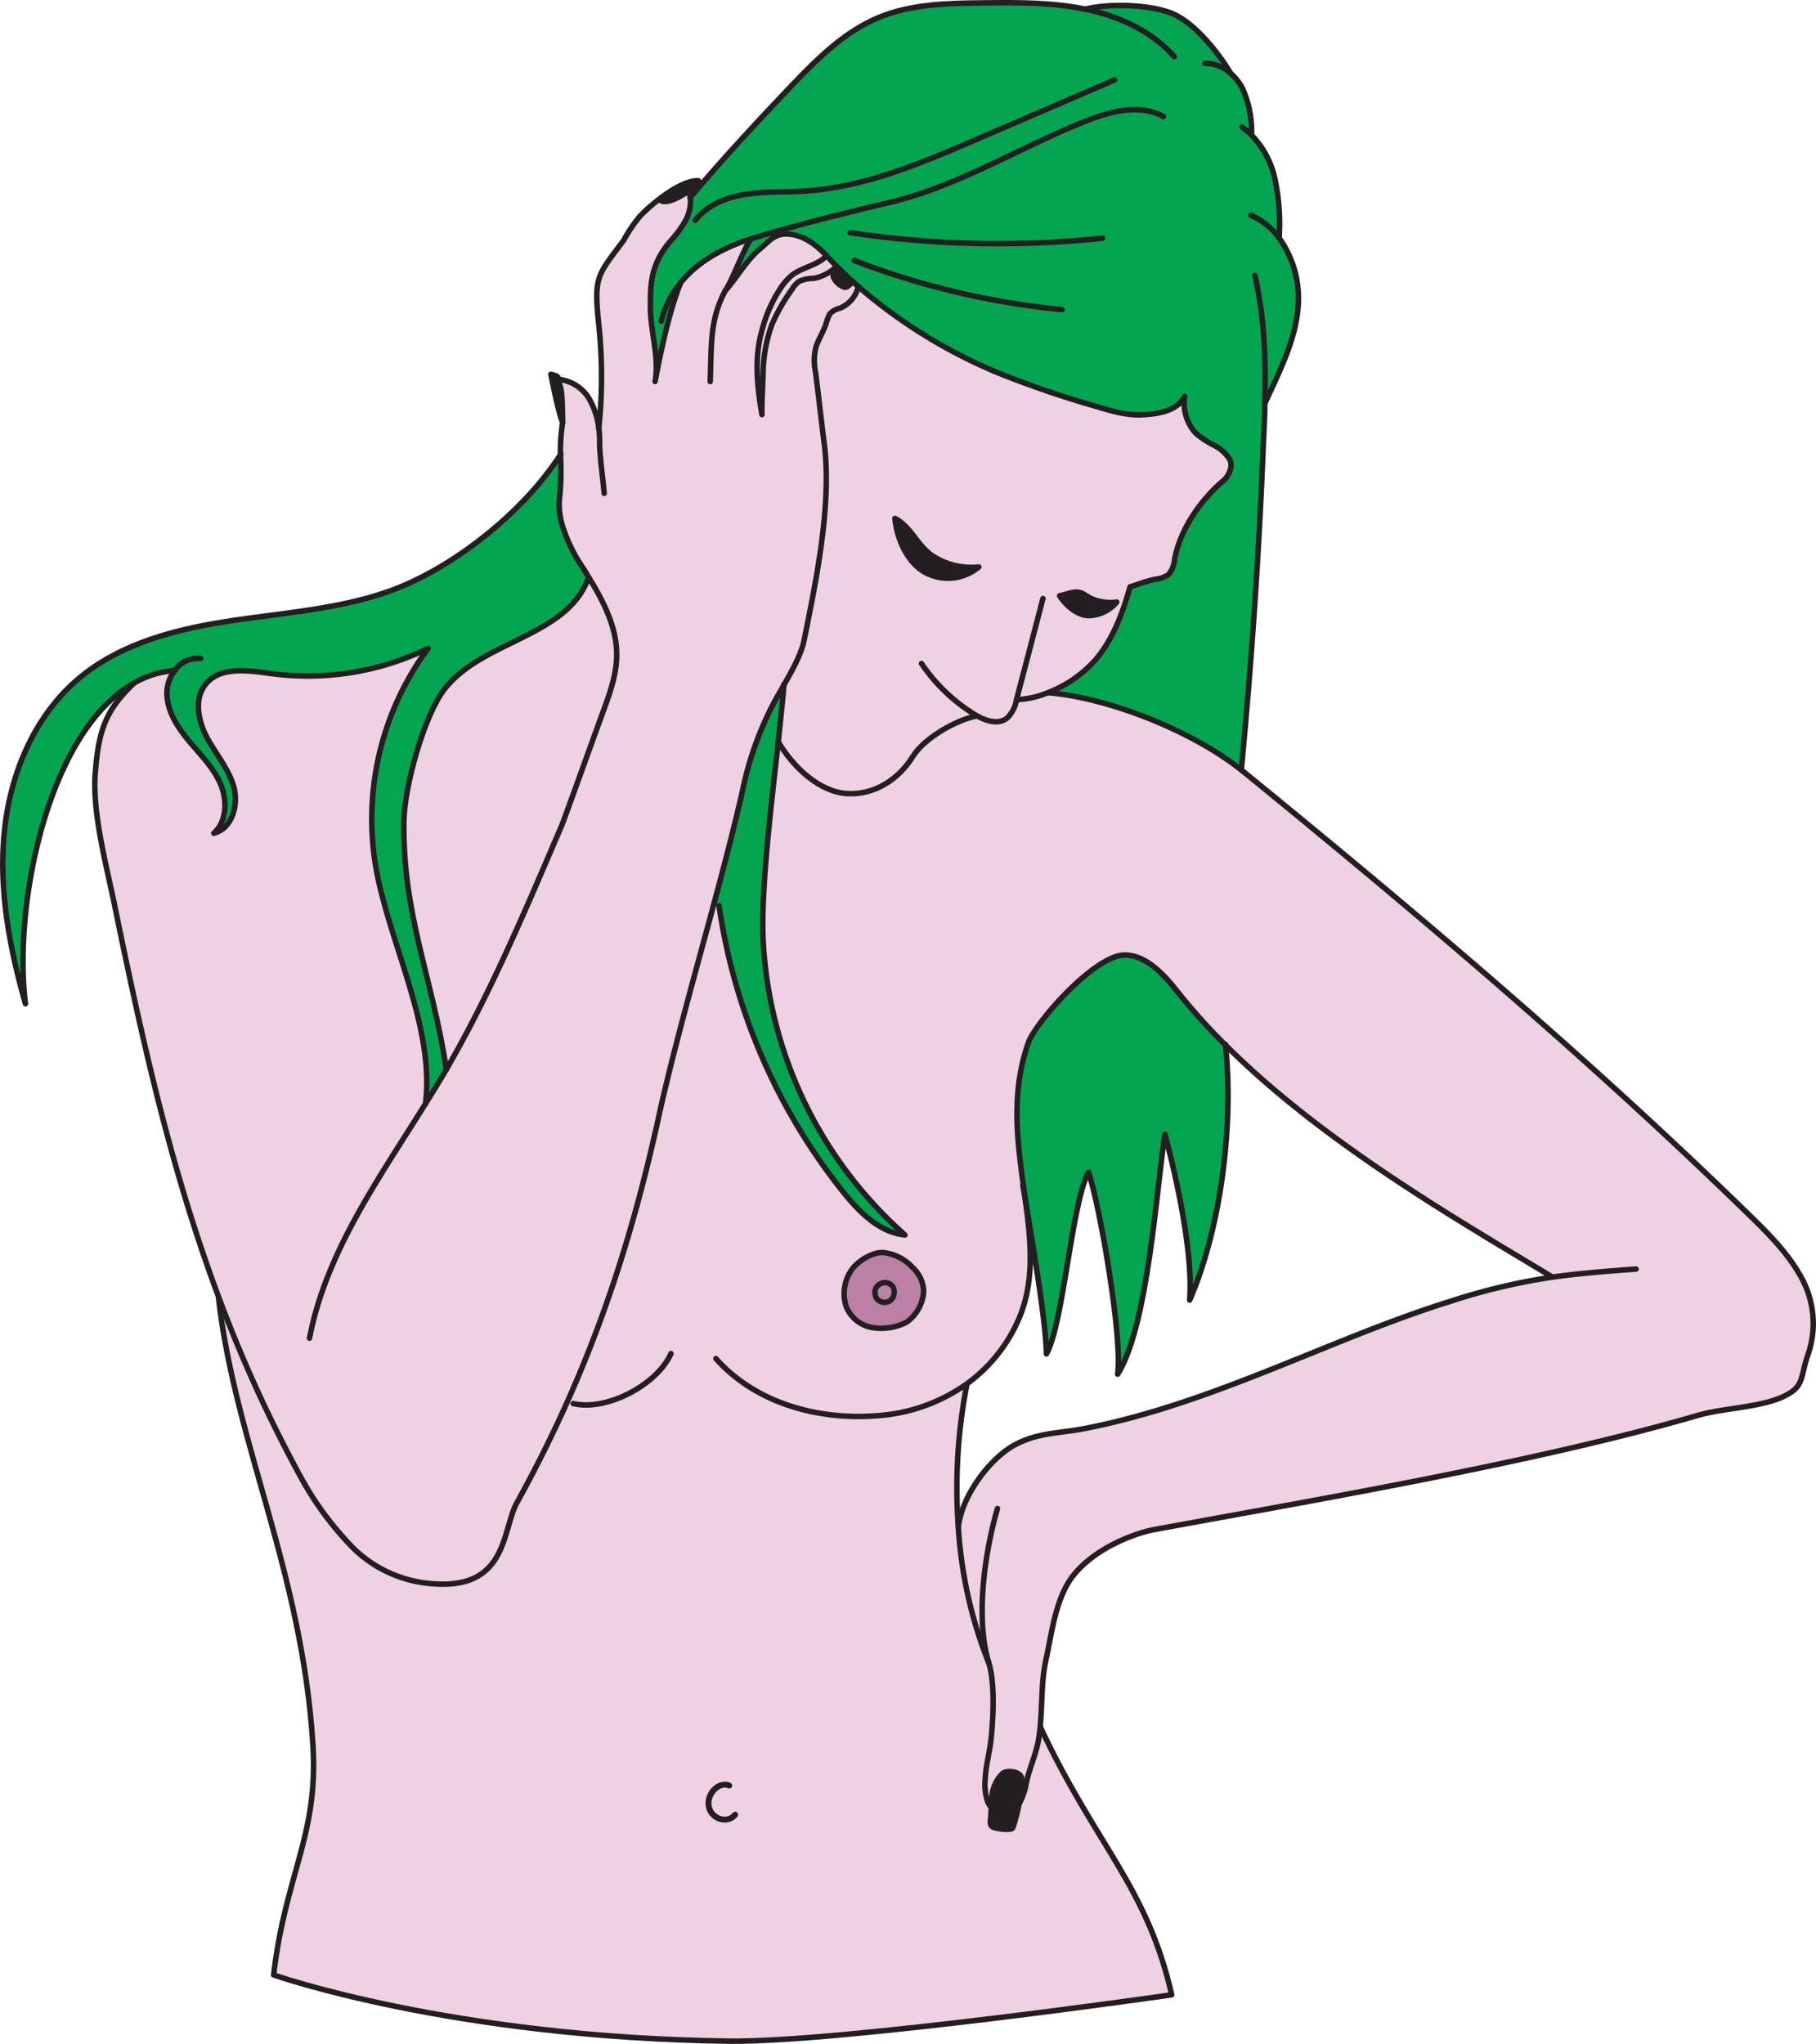 <svg xmlns="http://www.w3.org/2000/svg" viewBox="0 0 327.04 368.1"><defs><style>.cls-1{fill:#efd1e4;}.cls-2{fill:#03a550;}.cls-3{fill:#231f20;}.cls-4{fill:#bc80a6;}.cls-5,.cls-6,.cls-7{fill:none;stroke:#231f20;stroke-linecap:round;stroke-linejoin:round;}.cls-5{stroke-width:0.99px;}.cls-6{stroke-width:1.07px;}</style></defs><title>Asset 8</title><g id="Layer_2" data-name="Layer 2"><g id="Layer_1-2" data-name="Layer 1"><g id="_Group_" data-name="&lt;Group&gt;"><path class="cls-1" d="M187.31,311.14h.12c10,21.38,19.14,28.56,23.6,48.11,0,0-59.69,8.6-79.73,8.34-50-.64-82-11.92-82-11.92,2.08-18,8.08-25.15,7.08-41.28-1.95-31.26-14.07-54.47-17-80.58l.07,0A247.44,247.44,0,0,0,54,265.72a57.59,57.59,0,0,0,9.86,13.37,22.76,22.76,0,0,0,14.61,6.23c13,.79,12-9.86,14.64-14.63C106.18,247,113.6,224.62,119,199.62c2.69-11.8,6.26-24.39,9.59-36.75l.87.24a107.32,107.32,0,0,0,22.29,51.48c2.92,3.66,6.54,7.36,11.19,7.82a76.07,76.07,0,0,1-25.54-53.19c-.39-9,1.41-23.83,2.74-35.68,2.79,4.76,7.54,9.11,12.45,9.4s9.28-2.53,11.87-6.72c2-3.23,7.69-6.52,11.42-7.25l0-.08c1.74,1,3.9,1.64,5.44.46a5.78,5.78,0,0,0,1.73-3.34,16.92,16.92,0,0,0,5.78-1.32v0c11,.91,26,7,34.74,13.95l.43.34c31.65,25.83,61.87,51.41,90.69,79.46,3.56,3.47,7.15,7,9.57,11.35A17.16,17.16,0,0,1,325.59,244c-1.48,4.21-.57,5.77-4.63,7.62s-10.83,2-15.11,3.27c-29.41,8.58-69.06,15.25-98.44,20.68-5.56,1.26-12.5,4.89-15.26,9.88-2.26,4.1-2.78,8.88-3.78,13.45C187.49,302.88,187.71,307.06,187.31,311.14Zm-8.79,14.39c-.05.69-.07,1.28-.15,2.22a1.62,1.62,0,0,0,.15,1.09c.33.51,3.66.91,3.87.33a31.17,31.17,0,0,0,1.62-8.53c.11-1.8-2.82-1.79-3.4-1.3a6.47,6.47,0,0,0-2,4.87C178.57,324.73,178.54,325.15,178.52,325.53Zm6-110.62c1.09,8,2,15.62-1.05,22.68a28.17,28.17,0,0,1-9.37,11.66l0,.07a96.92,96.92,0,0,0-1.54,25.8c.47-5.42,5.51-12.46,10.33-15,4-2.13,7.86-2,12.34-2.84,23.07-4.44,44.57-16.28,65.86-22.9A112.13,112.13,0,0,1,279.53,230c-17.39-10.48-41.26-24.25-58.81-41.73a111.16,111.16,0,0,1-8.71-9.7c-2.44-3.08-5.69-6.64-9.61-6.54-5.36.14-15.9,12.06-17.21,15.76C181.9,197.11,183.29,206.23,184.5,214.91Zm-18.18,17.35a6.13,6.13,0,0,0-2-4.09,8.37,8.37,0,0,0-5.13-2.66c-2-.17-5.05,1.74-6,3.44a7.44,7.44,0,0,0-.76,6.36,6.19,6.19,0,0,0,4.86,3.76,10,10,0,0,0,6-1A7.3,7.3,0,0,0,166.32,232.26Z"/><path class="cls-2" d="M122.48,51.05c-1.88,4.62-3.41,11.55-4.56,17.66.8-4.25-.8-8.91-.84-13.23s0-8,3.76-12.23a19.61,19.61,0,0,0,2.51-3.43,7.34,7.34,0,0,0,.93-4.23c5.55-6.63,12.55-14.17,18.51-20.41,4.59-4.8,9.46-9.59,15.6-12.1C164.26.69,170.77.59,177.11.52c6.14-.06,12.34-.12,18.36,1.13,4.19-1.08,11.67-.87,15.67.79s8.3,7.05,10.49,10.78h0a9.2,9.2,0,0,1,2.13,2.71,18.82,18.82,0,0,1,1.62,8.35l0,0a16.35,16.35,0,0,1,4.1,7.34,38,38,0,0,1,.89,11.11l0,0a18.59,18.59,0,0,1,3.53,11.66c-.2,6.3-3.39,12.43-6,18.16,0,2.22-.14,4.44-.23,6.65-.83,20.65-2.06,38.82-4,59.4l0,0c-8.76-7-23.72-13-34.74-13.95v0a22.06,22.06,0,0,0,8.55-6c3-3.76,4.79-8.39,6.09-13,2.45-.77,1.94-.72,4.4-1.35a5.43,5.43,0,0,0,2.51-.84,4.76,4.76,0,0,0,1.11-2.77c1-5.36,4.6-10.6,8.76-14.14,1-.84,1.81-2.64,1.21-3.79a7,7,0,0,0-2.87-2.61A16.35,16.35,0,0,1,215.33,78a8.05,8.05,0,0,1-2-6.66c-1.3,2.6-4.6,3.16-7.5,3.32s-5.75-.69-8.53-1.53a179.41,179.41,0,0,1-17.54-6,92.89,92.89,0,0,1-25.22-15.56c-.34-.28-.68-.59-1-.89-.81-.73-1.59-1.47-2.36-2.24l-.54-.53c-.62-.62-1.23-1.26-1.83-1.9-1.85-2-4.14-3.7-6.87-3.89-2.48-.17-3.37,1.25-5.29,2.83s-4.45,5.6-6.11,7.44c1.49-2.29,3.13-7.06,4.62-9.36-5.05,1.55-9.64,4.14-12.71,8Z"/><path class="cls-3" d="M152.13,51.75a3.25,3.25,0,0,1-2.07-1.88c-.15-.54.51-1,1.14-1.39.77.77,1.55,1.51,2.36,2.24h0C153.16,51.14,152.69,51.79,152.13,51.75Z"/><path class="cls-1" d="M154.57,51.61a5.59,5.59,0,0,1-3.34,3.92,3.75,3.75,0,0,0-1.79,1,9.58,9.58,0,0,0-.69,1.83c-.58,1.61-1.27,2.58-1.79,4.1a10,10,0,0,0-.1,4.52c.52,4,1.1,9.31,1.62,13.27,1.29,10.91-1.52,24.44-3.7,35.21-.47,2.33-2.1,5.28-3.63,7.95-.81,1.42-1.59,2.76-2.16,3.89a60.12,60.12,0,0,0-5.3,15.24c-1.5,6.58-3.28,13.39-5.13,20.28-3.33,12.36-6.9,24.95-9.59,36.75-5.37,25-12.79,47.38-25.88,71.07-2.63,4.77-1.66,15.42-14.64,14.63a22.76,22.76,0,0,1-14.61-6.23A57.59,57.59,0,0,1,54,265.72a247.44,247.44,0,0,1-14.55-31.93c-8.67-23.11-13.82-46.42-18.8-70.71-1.44-7.07-4.08-16.74-3.49-23.94s1.63-11,6.86-16l0,0a17.45,17.45,0,0,1,7.49-2.34h0a6.63,6.63,0,0,0-1.42,3.87c-.07,3.23,1.78,6.18,3.84,8.67s4.44,4.8,5.75,7.76,1.26,6.83-1.15,9c3.3-.81,4.52-5.1,3.6-8.36s-3.25-5.92-4.84-8.91-2.35-7-.2-9.59c2.63-3.23,7.63-2.45,11.77-1.89a49.63,49.63,0,0,0,28.26-4.53,51.7,51.7,0,0,0-9.38,39.55c2.45,13.74,10.64,28.67,8.9,42.51l0,0q1.5-2.39,2.94-4.79c.28-.46.55-.93.82-1.4,8-13.73,14.71-29.73,20.93-44.26,2.27-6.2,5-13.9,7.29-20.1,1.23-3.35,2.48-6.79,2.49-10.36,0-4.92-2.31-9.47-4.9-13.72l-1-1.68a28.34,28.34,0,0,1-3.59-7,13.58,13.58,0,0,1-.85-5.36,48,48,0,0,0,.21-8.25,33,33,0,0,1,.4-5.83v0c0-1.14,0-5.46-.46-6.5a10.46,10.46,0,0,1-.33-1.22h0a7.25,7.25,0,0,1,5.89,4.15,14,14,0,0,1,1.39,4.62,88.67,88.67,0,0,0,0-18.57c-.92-8.78-.32-8.81,4.47-15.24a27.49,27.49,0,0,1,3-4.42,31.67,31.67,0,0,1,3.39-3l0,0c.94,1,3.4-.19,5.16-1.43l0,0a3,3,0,0,1,.33,1.05,7.34,7.34,0,0,1-.93,4.23,19.61,19.61,0,0,1-2.51,3.43c-3.74,4.26-3.79,7.92-3.76,12.23s1.64,9,.84,13.23c1.15-6.11,2.68-13,4.56-17.66h0c3.07-3.83,7.66-6.42,12.71-8-1.49,2.3-3.13,7.07-4.62,9.36,1.66-1.84,4.18-5.86,6.11-7.44s2.81-3,5.29-2.83c2.73.19,5,1.88,6.87,3.89-1.62,1.78-4.36,2.05-6.26,3.54a11,11,0,0,0-2.18,2.56,25.29,25.29,0,0,0-3.19,7.36c-1.44,4.86-.91,10.16,0,15.16,0-2.42.12-4.69.2-7.11A27.16,27.16,0,0,1,139,58.47a33.93,33.93,0,0,1,3.68-6.36,4.26,4.26,0,0,1,1.4-1.49,6.49,6.49,0,0,1,2.46-.47,7.72,7.72,0,0,0,4.17-2.2l.54.53c-.63.35-1.29.85-1.14,1.39a3.25,3.25,0,0,0,2.07,1.88c.56,0,1-.61,1.42-1h0C153.89,51,154.23,51.33,154.57,51.61Z"/><path class="cls-1" d="M175.89,128.89l0,.08c-3.73.73-9.43,4-11.42,7.25-2.59,4.19-7,7-11.87,6.72s-9.66-4.64-12.45-9.4c.42-3.76.8-7.22,1-10.08,1.53-2.67,3.16-5.62,3.63-7.95,2.18-10.77,5-24.3,3.7-35.21-.52-4-1.1-9.31-1.62-13.27a10,10,0,0,1,.1-4.52c.52-1.52,1.21-2.49,1.79-4.1a9.58,9.58,0,0,1,.69-1.83,3.75,3.75,0,0,1,1.79-1,5.59,5.59,0,0,0,3.34-3.92,92.89,92.89,0,0,0,25.22,15.56,179.41,179.41,0,0,0,17.54,6c2.78.84,5.63,1.7,8.53,1.53s6.2-.72,7.5-3.32a8.05,8.05,0,0,0,2,6.66,16.35,16.35,0,0,0,3.27,2.15,7,7,0,0,1,2.87,2.61c.6,1.15-.21,3-1.21,3.79-4.16,3.54-7.73,8.78-8.76,14.14a4.76,4.76,0,0,1-1.11,2.77,5.43,5.43,0,0,1-2.51.84c-2.46.63-1.95.58-4.4,1.35-1.3,4.66-3,9.29-6.09,13a22.06,22.06,0,0,1-8.55,6,16.92,16.92,0,0,1-5.78,1.32,5.78,5.78,0,0,1-1.73,3.34C179.79,130.53,177.63,129.87,175.89,128.89Zm25.23-20.46a8.45,8.45,0,0,1-4.66-.68c-.56-.27-1.05-.67-1.61-.92-1.25-.55-2.67.22-4,.46,1.08,1.7,3,3.39,5,3.58A6.78,6.78,0,0,0,201.12,108.43Zm-24.89-6.32a12.66,12.66,0,0,1-8.79-2.33c-2.4-2-3.52-5-6.28-6.42.36,3.59,2.06,7.6,5.11,9.54A8.63,8.63,0,0,0,176.23,102.11Z"/><path class="cls-2" d="M220.72,188.28c1.47,14.22-.78,32.76-6.46,45.85.65-8.14-2.32-21.93-4.46-29.81-1.58,10.13-3.05,34.48-8.51,43.16.9-6.42-3.16-30.22-5.25-36.35-3,5.29-4.54,27.4-7.58,32.7-.08-5.77-2.46-19.81-4-28.92-1.21-8.68-2.6-17.8.69-27.11C186.5,184.1,197,172.18,202.4,172c3.92-.1,7.17,3.46,9.61,6.54A111.16,111.16,0,0,0,220.72,188.28Z"/><path class="cls-3" d="M196.46,107.75a8.45,8.45,0,0,0,4.66.68,6.78,6.78,0,0,1-5.3,2.44c-2-.19-3.9-1.88-5-3.58,1.34-.24,2.76-1,4-.46C195.41,107.08,195.9,107.48,196.46,107.75Z"/><path class="cls-3" d="M180.61,319.34c.58-.49,3.51-.5,3.4,1.3a31.17,31.17,0,0,1-1.62,8.53c-.21.58-3.54.18-3.87-.33a1.62,1.62,0,0,1-.15-1.09c.08-.94.1-1.53.15-2.22,0-.38,0-.8.1-1.32A6.47,6.47,0,0,1,180.61,319.34Z"/><path class="cls-3" d="M167.44,99.78a12.66,12.66,0,0,0,8.79,2.33,8.63,8.63,0,0,1-10,.79c-3.05-1.94-4.75-6-5.11-9.54C163.92,94.79,165,97.81,167.44,99.78Z"/><path class="cls-4" d="M164.34,228.17a6.13,6.13,0,0,1,2,4.09,7.3,7.3,0,0,1-3.07,5.77,10,10,0,0,1-6,1,6.19,6.19,0,0,1-4.86-3.76,7.44,7.44,0,0,1,.76-6.36c1-1.7,4.08-3.61,6-3.44A8.37,8.37,0,0,1,164.34,228.17Zm-3.43,5.15a2,2,0,0,0-.12-1.54,1.68,1.68,0,0,0-1.53-.79,1.88,1.88,0,0,0-1.62,1.22A2,2,0,0,0,158,234a1.91,1.91,0,0,0,1.51.54A1.66,1.66,0,0,0,160.91,233.32Z"/><path class="cls-4" d="M160.79,231.78a2,2,0,0,1,.12,1.54,1.66,1.66,0,0,1-1.43,1.21A1.91,1.91,0,0,1,158,234a2,2,0,0,1-.33-1.78,1.88,1.88,0,0,1,1.62-1.22A1.68,1.68,0,0,1,160.79,231.78Z"/><path class="cls-2" d="M140.11,133.54c-1.33,11.85-3.13,26.72-2.74,35.68a76.07,76.07,0,0,0,25.54,53.19c-4.65-.46-8.27-4.16-11.19-7.82a107.32,107.32,0,0,1-22.29-51.48l-.87-.24c1.85-6.89,3.63-13.7,5.13-20.28a60.12,60.12,0,0,1,5.3-15.24c.57-1.13,1.35-2.47,2.16-3.89C140.91,126.32,140.53,129.78,140.11,133.54Z"/><path class="cls-1" d="M148.83,46.05c.6.64,1.21,1.28,1.83,1.9a7.72,7.72,0,0,1-4.17,2.2,6.49,6.49,0,0,0-2.46.47,4.26,4.26,0,0,0-1.4,1.49A33.93,33.93,0,0,0,139,58.47a27.16,27.16,0,0,0-1.58,9.09c-.08,2.42-.25,4.69-.2,7.11-.88-5-1.41-10.3,0-15.16a25.29,25.29,0,0,1,3.19-7.36,11,11,0,0,1,2.18-2.56C144.47,48.1,147.21,47.83,148.83,46.05Z"/><path class="cls-3" d="M125.71,32.56c.46,0-.47,1-1.8,1.93-1.76,1.24-4.22,2.44-5.16,1.43l0,0C121.28,33.93,124,32.48,125.71,32.56Z"/><path class="cls-1" d="M106.21,104.21c2.59,4.25,4.91,8.8,4.9,13.72,0,3.57-1.26,7-2.49,10.36-2.27,6.2-5,13.9-7.29,20.1-6.22,14.53-12.92,30.53-20.93,44.26h0c-2.53-16.74-7.91-27.86-7.65-44.78.09-6.11,3.59-19,7.35-23.8,6.77-8.66,21.75-9.35,25.72-19.6Z"/><path class="cls-2" d="M31.48,120.76h0A17.45,17.45,0,0,0,24,123.09C8.72,131.84,2.35,162.7,4.58,180.77,1.69,170.65-.28,160.09.8,149.62s5.5-20.9,13.61-27.6c7.42-6.13,17.14-8.65,26.64-10.13s19.23-2.09,28.34-5.16c11.75-4,24.83-14.37,31.54-24.82a48,48,0,0,1-.21,8.25,13.58,13.58,0,0,0,.85,5.36,28.34,28.34,0,0,0,3.59,7l1,1.68-.4.25c-4,10.25-19,10.94-25.72,19.6-3.76,4.82-7.26,17.69-7.35,23.8-.26,16.92,5.12,28,7.65,44.78h0c-.27.47-.54.94-.82,1.4q-1.44,2.4-2.94,4.79l0,0c1.74-13.84-6.45-28.77-8.9-42.51a51.7,51.7,0,0,1,9.38-39.55,49.63,49.63,0,0,1-28.26,4.53c-4.14-.56-9.14-1.34-11.77,1.89-2.15,2.63-1.4,6.59.2,9.59s3.92,5.64,4.84,8.91-.3,7.55-3.6,8.36c2.41-2.15,2.46-6,1.15-9S36,135.79,33.9,133.3s-3.91-5.44-3.84-8.67A6.63,6.63,0,0,1,31.48,120.76Z"/><path class="cls-3" d="M100.87,69.54c.46,1,.42,5.36.46,6.5-.64-1-2.13-8.59-2.13-8.59s1.2.24,1.27.55c0,.1,0,.21.07.32A10.46,10.46,0,0,0,100.87,69.54Z"/><path class="cls-5" d="M101.33,76.08a33,33,0,0,0-.4,5.83,48,48,0,0,1-.21,8.25,13.58,13.58,0,0,0,.85,5.36,28.34,28.34,0,0,0,3.59,7l1,1.68c2.59,4.25,4.91,8.8,4.9,13.72,0,3.57-1.26,7-2.49,10.36-2.27,6.2-5,13.9-7.29,20.1-6.22,14.53-12.92,30.53-20.93,44.26-.27.47-.54.94-.82,1.4q-1.44,2.4-2.94,4.79C68.21,212.3,58.72,225.48,55.74,241"/><path class="cls-5" d="M141.17,123.24c0,.07,0,.14,0,.22-.24,2.86-.62,6.32-1,10.08-1.33,11.85-3.13,26.72-2.74,35.68a76.07,76.07,0,0,0,25.54,53.19c-4.65-.46-8.27-4.16-11.19-7.82a107.32,107.32,0,0,1-22.29-51.48"/><path class="cls-5" d="M187.82,107.8q-2.37,9.11-4.76,18.21a5.78,5.78,0,0,1-1.73,3.34c-1.54,1.18-3.7.52-5.44-.46-.17-.09-.33-.19-.49-.29a31.66,31.66,0,0,1-9.45-9.1"/><path class="cls-5" d="M140.1,133.52v0c2.79,4.76,7.54,9.11,12.45,9.4s9.28-2.53,11.87-6.72c2-3.23,7.69-6.52,11.42-7.25"/><path class="cls-5" d="M119.09,57.84a17.4,17.4,0,0,1,3.38-6.8c3.07-3.83,7.66-6.42,12.71-8,7.61-2.35,17.33-4.75,25.08-6.59,12.31-2.93,23.26-9.82,35-14.53,4.58-1.84,9.94-3.31,14.26-.93"/><path class="cls-5" d="M124.26,35.61l0,0c5.55-6.63,12.55-14.17,18.51-20.41,4.59-4.8,9.46-9.59,15.6-12.1C164.26.69,170.77.59,177.11.52c6.14-.06,12.34-.12,18.36,1.13s11.91,3.92,16,8.54"/><path class="cls-5" d="M125.21,39.68c2.12-2.73,5.56-4.13,9-4.68s6.89-.36,10.34-.56c10.95-.62,21.28-5,31.35-9.35l24.83-10.7"/><path class="cls-5" d="M153.85,46.91a140.89,140.89,0,0,0,37.42,8.85"/><path class="cls-5" d="M153.1,41.9a179.45,179.45,0,0,0,45.43,1"/><path class="cls-5" d="M226,49.61c1.72,7.51,2,15.26,1.78,23,0,2.22-.14,4.44-.23,6.65-.83,20.65-2.06,38.82-4,59.4"/><path class="cls-5" d="M225.29,38.77a12.48,12.48,0,0,1,5,4,18.59,18.59,0,0,1,3.53,11.66c-.2,6.3-3.39,12.43-6,18.16a.3.3,0,0,0,0,.08"/><path class="cls-5" d="M223.69,22.9a11.41,11.41,0,0,1,1.68,1.41,16.35,16.35,0,0,1,4.1,7.34,38,38,0,0,1,.89,11.11"/><path class="cls-5" d="M221.64,13.23a9.2,9.2,0,0,1,2.13,2.71,18.82,18.82,0,0,1,1.62,8.35"/><path class="cls-5" d="M217,11.4a6.85,6.85,0,0,1,4.64,1.82"/><path class="cls-5" d="M221.64,13.23h0c-2.19-3.73-6.49-9.11-10.49-10.78S199.66.57,195.47,1.65"/><path class="cls-5" d="M101,81.77l-.09.14c-6.71,10.45-19.79,20.86-31.54,24.82-9.11,3.07-18.84,3.69-28.34,5.16s-19.22,4-26.64,10.13C6.3,128.72,1.88,139.16.8,149.62s.89,21,3.78,31.15C2.35,162.7,8.72,131.84,24,123.09a17.45,17.45,0,0,1,7.49-2.34"/><path class="cls-5" d="M36.14,118.6a5,5,0,0,0-4.66,2.16,6.63,6.63,0,0,0-1.42,3.87c-.07,3.23,1.78,6.18,3.84,8.67s4.44,4.8,5.75,7.76,1.26,6.83-1.15,9c3.3-.81,4.52-5.1,3.6-8.36s-3.25-5.92-4.84-8.91-2.35-7-.2-9.59c2.63-3.23,7.63-2.45,11.77-1.89a49.63,49.63,0,0,0,28.26-4.53,51.7,51.7,0,0,0-9.38,39.55c2.45,13.74,10.64,28.67,8.9,42.51"/><path class="cls-5" d="M80.39,192.64c-2.53-16.74-7.91-27.86-7.65-44.78.09-6.11,3.59-19,7.35-23.8,6.77-8.66,21.75-9.35,25.72-19.6"/><path class="cls-5" d="M294.64,228.55c-6.17.46-10.79.84-15.11,1.46a112.13,112.13,0,0,0-18.41,4.38c-21.29,6.62-42.79,18.46-65.86,22.9-4.48.86-8.3.71-12.34,2.84-4.82,2.53-9.86,9.57-10.33,15a.09.09,0,0,0,0,.05"/><path class="cls-5" d="M128.93,244.68c7.11,8,18.3,11.11,28.95,10.29a31.47,31.47,0,0,0,16.2-5.72,28.17,28.17,0,0,0,9.37-11.66c3.07-7.06,2.14-14.68,1.05-22.68-1.21-8.68-2.6-17.8.69-27.11C186.5,184.1,197,172.18,202.4,172c3.92-.1,7.17,3.46,9.61,6.54a111.16,111.16,0,0,0,8.71,9.7c17.55,17.48,41.42,31.25,58.81,41.73h0"/><path class="cls-5" d="M103.23,252.78c6,1.42,15.11-3.38,17.6-9"/><path class="cls-5" d="M174.13,249.32a96.92,96.92,0,0,0-1.54,25.8A78.92,78.92,0,0,0,178,299.34"/><path class="cls-5" d="M39.36,233.82c3,26.11,15.1,49.32,17,80.58,1,16.13-5,23.28-7.08,41.28,0,0,32,11.28,82,11.92,20,.26,79.73-8.34,79.73-8.34-4.46-19.55-13.57-26.73-23.6-48.11"/><path class="cls-6" d="M131.32,321.57c-1.87-.81-4.13,1.52-3.67,3.79s3.38,3.16,4.74,1.46"/><path class="cls-5" d="M153.17,229a7.44,7.44,0,0,0-.76,6.36,6.19,6.19,0,0,0,4.86,3.76,10,10,0,0,0,6-1,7.3,7.3,0,0,0,3.07-5.77,6.13,6.13,0,0,0-2-4.09,8.37,8.37,0,0,0-5.13-2.66C157.25,225.34,154.16,227.25,153.17,229Z"/><path class="cls-5" d="M159.26,231a1.88,1.88,0,0,0-1.62,1.22A2,2,0,0,0,158,234a1.91,1.91,0,0,0,1.51.54,1.66,1.66,0,0,0,1.43-1.21,2,2,0,0,0-.12-1.54A1.68,1.68,0,0,0,159.26,231Z"/><path class="cls-5" d="M101.33,76c-.64-1-2.13-8.59-2.13-8.59s1.2.24,1.27.55c0,.1,0,.21.07.32a10.46,10.46,0,0,0,.33,1.22C101.33,70.58,101.29,74.9,101.33,76Z"/><path class="cls-5" d="M107.84,77.1a17.36,17.36,0,0,1,.14,2.51c0,2.52.62,6.72.83,9.23"/><path class="cls-5" d="M100.56,68.32a7.25,7.25,0,0,1,5.89,4.15,14,14,0,0,1,1.39,4.62"/><path class="cls-5" d="M107.84,77.1h0a88.67,88.67,0,0,0,0-18.57c-.92-8.78-.32-8.81,4.47-15.24a27.49,27.49,0,0,1,3-4.42,31.67,31.67,0,0,1,3.39-3c2.56-2,5.29-3.4,7-3.32.46,0-.47,1-1.8,1.93-1.76,1.24-4.22,2.44-5.16,1.43"/><path class="cls-5" d="M124,34.54a3,3,0,0,1,.33,1.05,7.34,7.34,0,0,1-.93,4.23,19.61,19.61,0,0,1-2.51,3.43c-3.74,4.26-3.79,7.92-3.76,12.23s1.64,9,.84,13.23c1.15-6.11,2.68-13,4.56-17.66"/><path class="cls-5" d="M135.18,43.07c-1.49,2.3-3.13,7.07-4.62,9.36,1.66-1.84,4.18-5.86,6.11-7.44s2.81-3,5.29-2.83c2.73.19,5,1.88,6.87,3.89.6.64,1.21,1.28,1.83,1.9l.54.53c.77.77,1.55,1.51,2.36,2.24.33.3.67.61,1,.89a92.89,92.89,0,0,0,25.22,15.56,179.41,179.41,0,0,0,17.54,6c2.78.84,5.63,1.7,8.53,1.53s6.2-.72,7.5-3.32a8.05,8.05,0,0,0,2,6.66,16.35,16.35,0,0,0,3.27,2.15,7,7,0,0,1,2.87,2.61c.6,1.15-.21,3-1.21,3.79-4.16,3.54-7.73,8.78-8.76,14.14a4.76,4.76,0,0,1-1.11,2.77,5.43,5.43,0,0,1-2.51.84c-2.46.63-1.95.58-4.4,1.35-1.3,4.66-3,9.29-6.09,13a22.06,22.06,0,0,1-8.55,6,16.92,16.92,0,0,1-5.78,1.32"/><path class="cls-5" d="M150.67,47.94h0a7.72,7.72,0,0,1-4.17,2.2,6.49,6.49,0,0,0-2.46.47,4.26,4.26,0,0,0-1.4,1.49A33.93,33.93,0,0,0,139,58.47a27.16,27.16,0,0,0-1.58,9.09c-.08,2.42-.25,4.69-.2,7.11-.88-5-1.41-10.3,0-15.16a25.29,25.29,0,0,1,3.19-7.36,11,11,0,0,1,2.18-2.56c1.9-1.49,4.64-1.76,6.26-3.54"/><path class="cls-5" d="M154.57,51.6h0a5.59,5.59,0,0,1-3.34,3.92,3.75,3.75,0,0,0-1.79,1,9.58,9.58,0,0,0-.69,1.83c-.58,1.61-1.27,2.58-1.79,4.1a10,10,0,0,0-.1,4.52c.52,4,1.1,9.31,1.62,13.27,1.29,10.91-1.52,24.44-3.7,35.21-.47,2.33-2.1,5.28-3.63,7.95-.81,1.42-1.59,2.76-2.16,3.89a60.12,60.12,0,0,0-5.3,15.24c-1.5,6.58-3.28,13.39-5.13,20.28-3.33,12.36-6.9,24.95-9.59,36.75-5.37,25-12.79,47.38-25.88,71.07-2.63,4.77-1.66,15.42-14.64,14.63a22.76,22.76,0,0,1-14.61-6.23A57.59,57.59,0,0,1,54,265.72a247.44,247.44,0,0,1-14.55-31.93c-8.67-23.11-13.82-46.42-18.8-70.71-1.44-7.07-4.08-16.74-3.49-23.94s1.63-11,6.86-16"/><path class="cls-5" d="M161.16,93.36c.36,3.59,2.06,7.6,5.11,9.54a8.63,8.63,0,0,0,10-.79,12.66,12.66,0,0,1-8.79-2.33C165,97.81,163.92,94.79,161.16,93.36Z"/><path class="cls-5" d="M201.12,108.43a6.78,6.78,0,0,1-5.3,2.44c-2-.19-3.9-1.88-5-3.58,1.34-.24,2.76-1,4-.46.56.25,1.05.65,1.61.92A8.45,8.45,0,0,0,201.12,108.43Z"/><path class="cls-5" d="M130.56,52.43c-2.78,5.26-2.41,9.73-2.66,16.29"/><path class="cls-5" d="M151.21,48.47h0c-.63.35-1.29.85-1.14,1.39a3.25,3.25,0,0,0,2.07,1.88c.56,0,1-.61,1.42-1"/><path class="cls-5" d="M183.52,324.87a11.3,11.3,0,0,0,1.19-3.16c.47-2.9,1.88-5.63,2.34-8.53.11-.68.19-1.36.26-2,.4-4.08.18-8.26,1.06-12.29,1-4.57,1.52-9.35,3.78-13.45,2.76-5,9.7-8.62,15.26-9.88,29.38-5.43,69-12.1,98.44-20.68,4.28-1.25,11-1.41,15.11-3.27s3.15-3.41,4.63-7.62a17.16,17.16,0,0,0-1.31-14.13c-2.42-4.34-6-7.88-9.57-11.35-28.82-28.05-59-53.63-90.69-79.46l-.43-.34c-8.76-7-23.72-13-34.74-13.95"/><path class="cls-5" d="M179.63,271.68c-2.43,8.43-3.92,20-1.59,27.66,1.09,3.56.88,9,.52,13.16-.27,3-1,5.13-1.13,7.8a10,10,0,0,0,.47,4.29,4.5,4.5,0,0,0,.62.94"/><path class="cls-5" d="M178.62,324.21a6.47,6.47,0,0,1,2-4.87c.58-.49,3.51-.5,3.4,1.3a31.17,31.17,0,0,1-1.62,8.53c-.21.58-3.54.18-3.87-.33a1.62,1.62,0,0,1-.15-1.09c.08-.94.1-1.53.15-2.22C178.54,325.15,178.57,324.73,178.62,324.21Z"/><path class="cls-7" d="M220.71,188.12a.86.86,0,0,1,0,.16c1.47,14.22-.78,32.76-6.46,45.85.65-8.14-2.32-21.93-4.46-29.81-1.58,10.13-3.05,34.48-8.51,43.16.9-6.42-3.16-30.22-5.25-36.35-3,5.29-4.54,27.4-7.58,32.7-.08-5.77-2.46-19.81-4-28.92-.09-.5-.16-1-.24-1.44"/></g></g></g></svg>